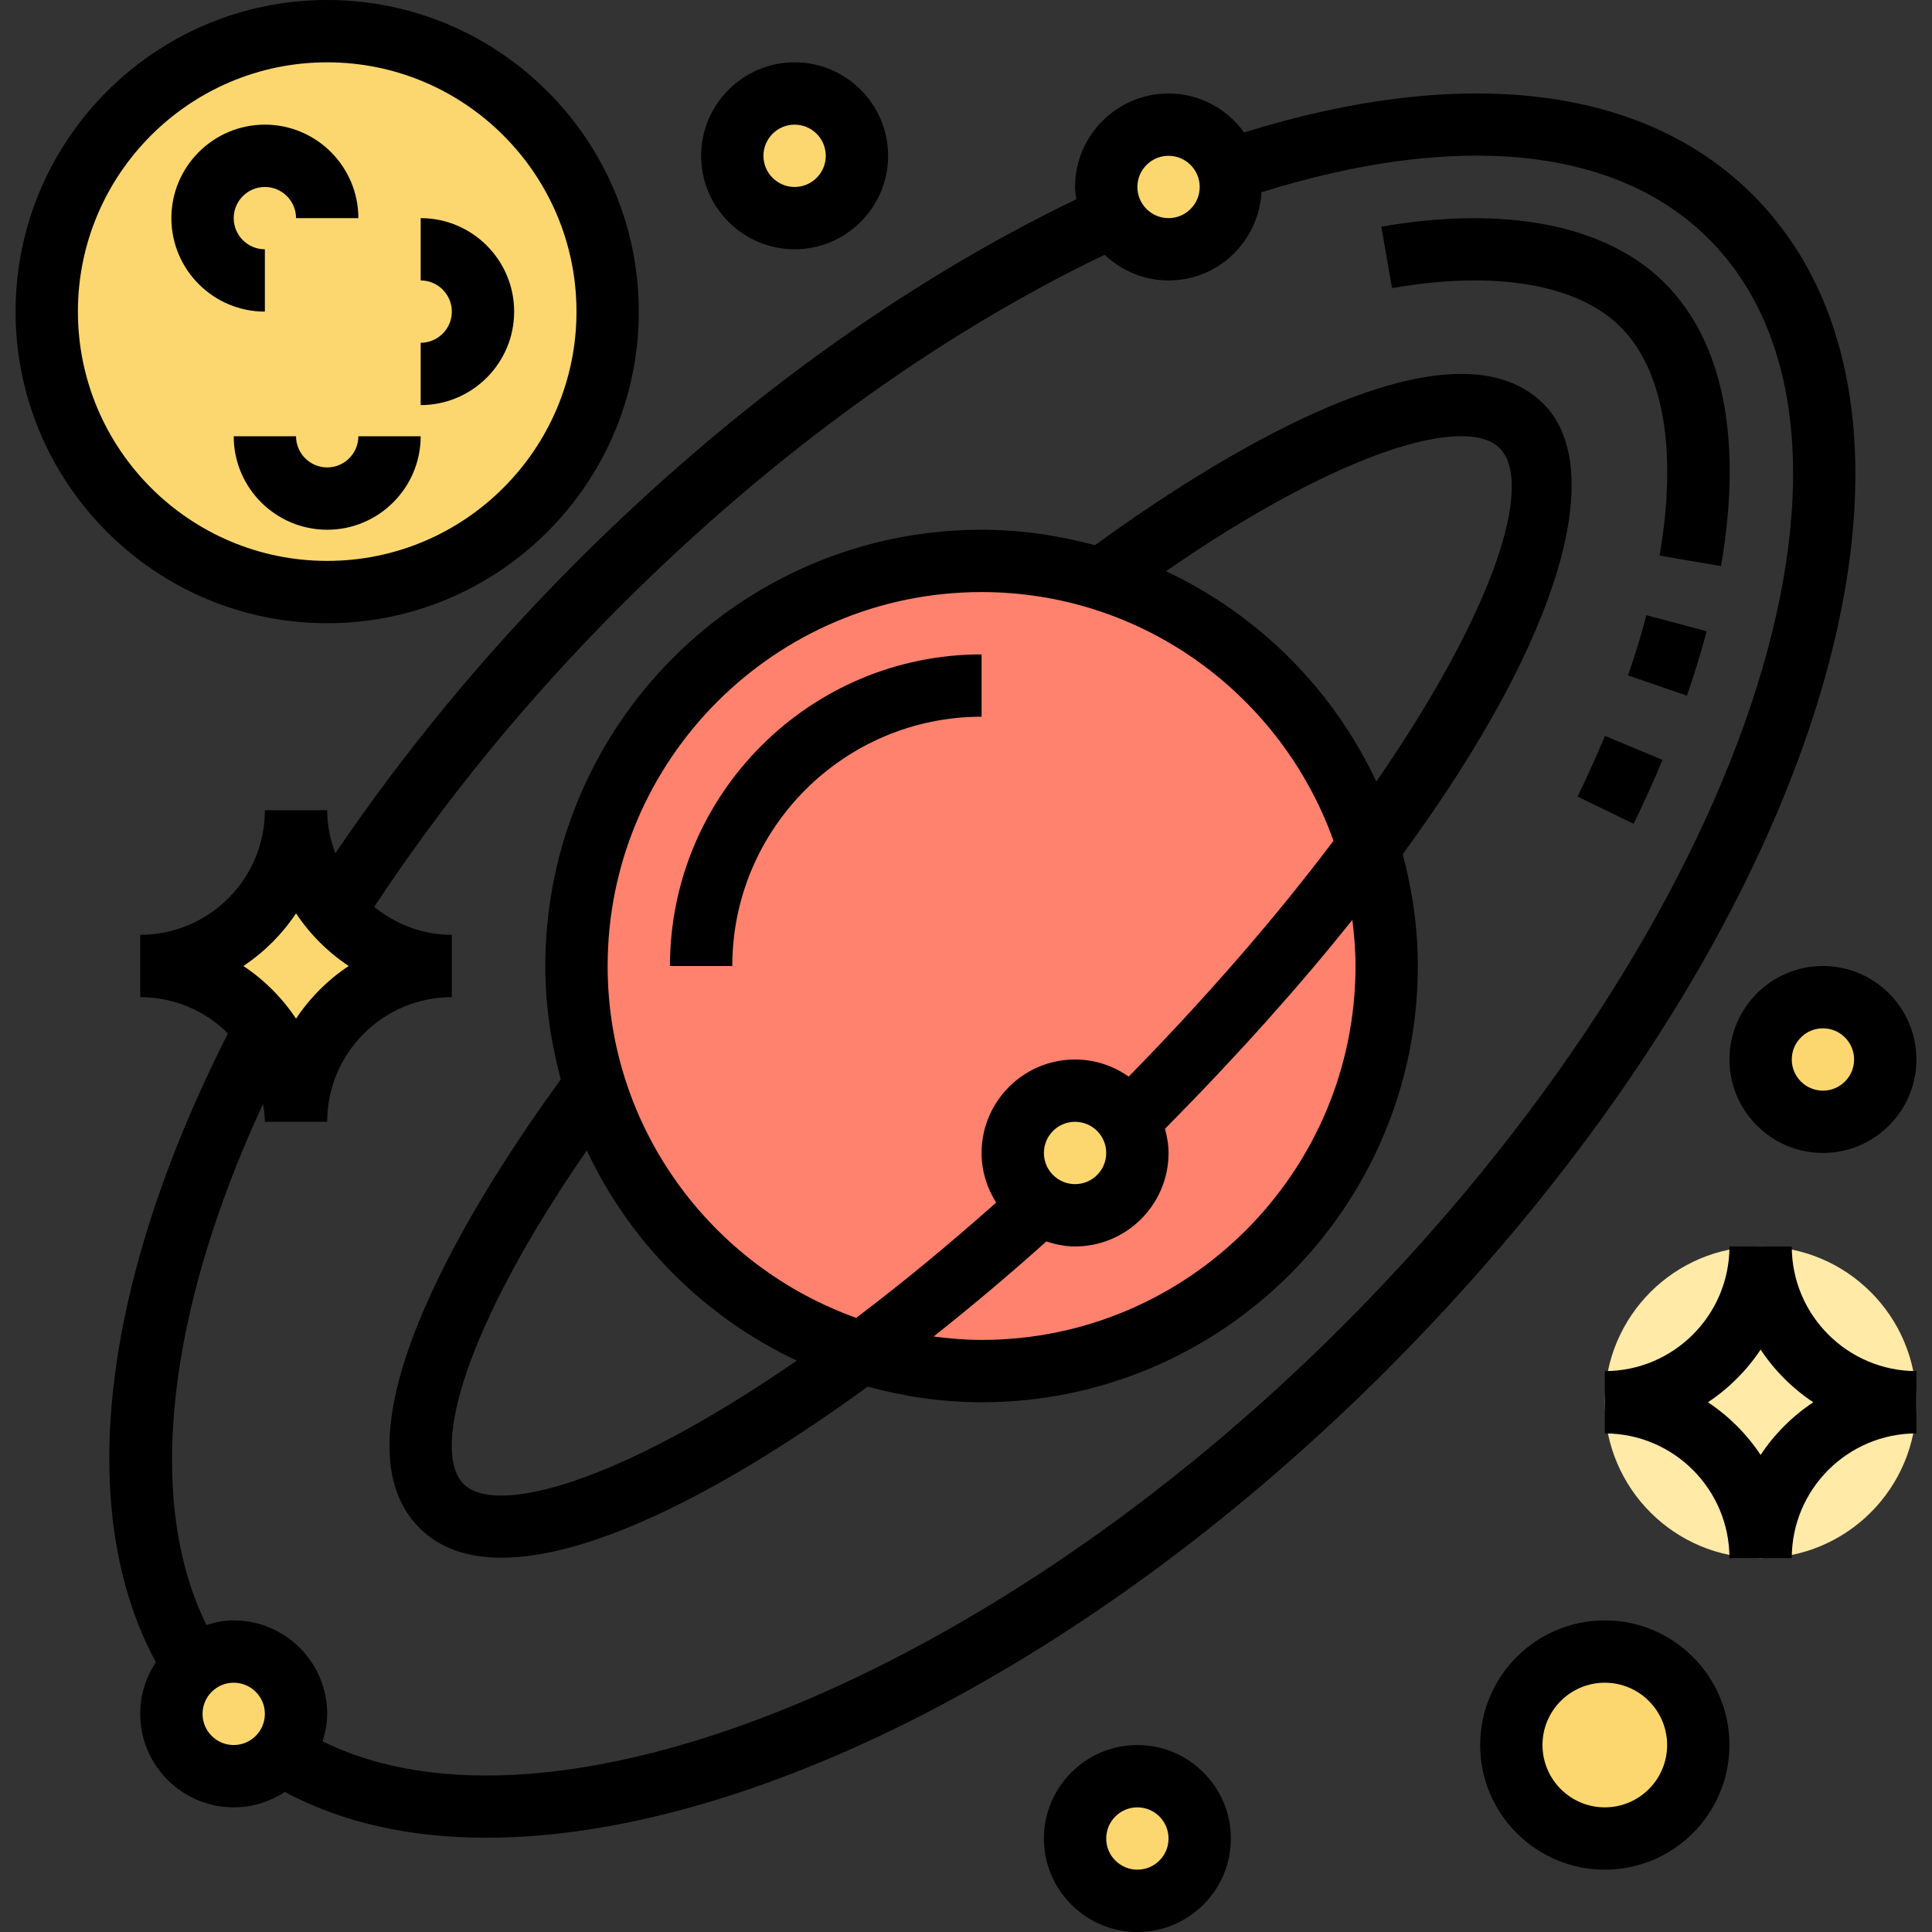 <svg height="496pt" viewBox="-4 0 496 496" width="496pt" xmlns="http://www.w3.org/2000/svg"><rect x="-4" y="0" width="496" height="496" fill="#333333" stroke="none"/><path d="m488 360c0 22.09-17.91 40-40 40s-40-17.91-40-40 17.91-40 40-40 40 17.91 40 40zm0 0" fill="#ffeaa7"/><g fill="#fcd770"><path d="m304 472c0 8.836-7.164 16-16 16s-16-7.164-16-16 7.164-16 16-16 16 7.164 16 16zm0 0"/><path d="m311.359 43.68c.402 1.359.641 2.801.641 4.32 0 8.801-7.199 16-16 16-6.078 0-11.441-3.441-14.16-8.559-1.199-2.242-1.84-4.723-1.84-7.441 0-8.801 7.199-16 16-16 7.281 0 13.52 4.961 15.359 11.68zm0 0"/><path d="m480 272c0 8.836-7.164 16-16 16s-16-7.164-16-16 7.164-16 16-16 16 7.164 16 16zm0 0"/><path d="m56 424c8.801 0 16 7.199 16 16 0 3.922-1.359 7.441-3.762 10.238-2.879 3.523-7.359 5.762-12.238 5.762-8.801 0-16-7.199-16-16 0-4.879 2.238-9.359 5.762-12.238 2.797-2.402 6.316-3.762 10.238-3.762zm0 0"/><path d="m432 448c0 13.254-10.746 24-24 24s-24-10.746-24-24 10.746-24 24-24 24 10.746 24 24zm0 0"/><path d="m216 40c0 8.836-7.164 16-16 16s-16-7.164-16-16 7.164-16 16-16 16 7.164 16 16zm0 0"/><path d="m81.602 234c7.359 8.559 18.238 14 30.398 14-22.078 0-40 17.922-40 40 0-8.961-2.961-17.281-7.922-23.922-7.359-9.758-18.957-16.078-32.078-16.078 22.078 0 40-17.922 40-40 0 9.922 3.602 19.039 9.602 26zm0 0"/></g><path d="m347.281 217.121c-10-32.48-35.602-58.16-68.082-68.32-9.84-3.121-20.32-4.801-31.199-4.801-57.441 0-104 46.559-104 104 0 10.879 1.68 21.359 4.801 31.199 10.168 32.48 35.84 58.082 68.406 68.082 9.754 3.117 20.074 4.719 30.793 4.719 57.441 0 104-46.559 104-104 0-10.719-1.602-21.121-4.719-30.879zm0 0" fill="#ff826e"/><path d="m288 296c0 8.801-7.199 16-16 16-3.281 0-6.32-.961-8.879-2.641-4.242-2.961-7.121-7.84-7.121-13.359 0-8.801 7.199-16 16-16 5.84 0 10.961 3.121 13.762 7.84 1.438 2.398 2.238 5.199 2.238 8.16zm0 0" fill="#fcd770"/><path d="m152 80c0 39.766-32.234 72-72 72s-72-32.234-72-72 32.234-72 72-72 72 32.234 72 72zm0 0" fill="#fcd770"/><path d="m160 80c0-44.113-35.887-80-80-80s-80 35.887-80 80 35.887 80 80 80 80-35.887 80-80zm-144 0c0-35.289 28.711-64 64-64s64 28.711 64 64-28.711 64-64 64-64-28.711-64-64zm0 0"/><path d="m456 320h-16c0 17.648-14.352 32-32 32v16c17.648 0 32 14.352 32 32h16c0-17.648 14.352-32 32-32v-16c-17.648 0-32-14.352-32-32zm-8 53.52c-3.559-5.359-8.16-9.961-13.52-13.52 5.359-3.559 9.961-8.16 13.52-13.52 3.559 5.359 8.16 9.961 13.52 13.52-5.359 3.559-9.961 8.16-13.52 13.52zm0 0"/><path d="m288 448c-13.23 0-24 10.77-24 24s10.77 24 24 24 24-10.77 24-24-10.77-24-24-24zm0 32c-4.414 0-8-3.586-8-8s3.586-8 8-8 8 3.586 8 8-3.586 8-8 8zm0 0"/><path d="m392.289 103.711c-24.641-24.613-86.961 15.715-115.184 36.258-9.297-2.504-19.027-3.969-29.105-3.969-61.762 0-112 50.238-112 112 0 10.078 1.465 19.809 3.969 29.113-20.535 28.215-60.871 90.559-36.266 115.176 5.242 5.238 12.426 7.621 21.066 7.621 23.695 0 58.352-17.957 93.992-43.918 9.344 2.535 19.109 4.008 29.238 4.008 61.762 0 112-50.238 112-112 0-9.938-1.426-19.527-3.871-28.711 42.215-57.664 52.102-99.633 36.16-115.578zm-144.289 48.289c41.648 0 77.078 26.703 90.344 63.848-14.129 18.762-31.617 39.168-52.582 60.551-3.906-2.75-8.633-4.398-13.762-4.398-13.23 0-24 10.77-24 24 0 4.688 1.406 9.039 3.742 12.734-12.582 11.188-24.621 21.066-35.934 29.594-37.129-13.273-63.809-48.695-63.809-90.328 0-52.938 43.062-96 96-96zm16 144c0-4.414 3.586-8 8-8s8 3.586 8 8-3.586 8-8 8-8-3.586-8-8zm-148.977 84.977c-8.43-8.434.145-40.09 31.625-85.625 11.113 23.688 30.23 42.824 53.91 53.953-45.445 31.367-77.199 40-85.535 31.672zm228.977-132.977c0 52.938-43.062 96-96 96-4.184 0-8.273-.359-12.32-.879 9.77-7.723 19.473-15.914 28.945-24.402 2.336.762 4.781 1.281 7.375 1.281 13.23 0 24-10.77 24-24 0-2.16-.375-4.215-.922-6.207 18.715-18.891 34.656-36.801 48.113-53.625.48 3.887.809 7.816.809 11.832zm5.344-47.359c-11.129-23.711-30.289-42.863-54-53.992 45.535-31.496 77.176-40.047 85.633-31.625 8.953 8.953-1.098 41.434-31.633 85.617zm0 0"/><path d="m200 64c13.23 0 24-10.77 24-24s-10.77-24-24-24-24 10.77-24 24 10.77 24 24 24zm0-32c4.414 0 8 3.594 8 8s-3.586 8-8 8-8-3.594-8-8 3.586-8 8-8zm0 0"/><path d="m64 64c-4.414 0-8-3.594-8-8s3.586-8 8-8 8 3.594 8 8h16c0-13.23-10.77-24-24-24s-24 10.77-24 24 10.77 24 24 24zm0 0"/><path d="m423.359 72.648c-14.887-14.887-40.816-20-72.734-14.457l2.75 15.77c26.465-4.617 47.656-1.023 58.672 10 11.082 11.07 14.633 31.91 10.016 58.672l15.77 2.719c5.609-32.496.609-57.641-14.473-72.703zm0 0"/><path d="m415.391 169.121c-.461 1.422-.934 2.848-1.43 4.27l15.129 5.219c.52-1.52 1.031-3.043 1.52-4.562 1.32-4.07 2.496-8.07 3.543-11.992l-15.473-4.117c-.961 3.656-2.062 7.391-3.289 11.184zm0 0"/><path d="m401.008 204.504 14.391 6.992c2.672-5.488 5.137-10.969 7.418-16.406l-14.77-6.168c-2.16 5.168-4.512 10.367-7.039 15.582zm0 0"/><path d="m445.984 50.008c-27.953-27.961-74.16-33.512-130.578-16.016-4.367-6.023-11.414-9.992-19.406-9.992-13.23 0-24 10.77-24 24 0 1.078.176 2.113.32 3.16-44.199 21.23-88.383 53.176-128.184 92.977-23.664 23.656-44.359 48.855-62.047 74.926-1.289-3.461-2.09-7.16-2.09-11.062h-16c0 17.648-14.352 32-32 32v16c8.785 0 16.742 3.559 22.527 9.312-32.75 64.59-39.375 122.719-18.512 161.43-2.527 3.801-4.016 8.355-4.016 13.258 0 13.23 10.77 24 24 24 4.855 0 9.359-1.473 13.137-3.953 14.742 7.93 32.27 11.754 51.742 11.754 66.496 0 155.367-44.312 230.984-119.93 111.016-111.031 152.359-243.613 94.121-301.863zm-149.984-10.008c4.414 0 8 3.594 8 8s-3.586 8-8 8-8-3.594-8-8 3.586-8 8-8zm-224 194.48c3.559 5.359 8.16 9.961 13.52 13.52-5.359 3.559-9.961 8.16-13.52 13.52-3.559-5.359-8.16-9.961-13.52-13.52 5.359-3.559 9.961-8.16 13.52-13.52zm-16 213.52c-4.414 0-8-3.586-8-8s3.586-8 8-8 8 3.586 8 8-3.586 8-8 8zm284.551-107.449c-90.344 90.352-203.016 135.617-261.727 106.496.695-2.238 1.176-4.574 1.176-7.047 0-13.23-10.77-24-24-24-2.457 0-4.777.48-7 1.168-15.656-31.625-10.297-80.199 14.535-133.777.219 1.512.465 3.035.465 4.609h16c0-17.648 14.352-32 32-32v-16c-7.574 0-14.449-2.754-19.938-7.168 17.785-26.953 38.984-52.984 63.387-77.383 38.641-38.633 81.438-69.586 124.145-90.035 4.293 4.059 10.047 6.586 16.406 6.586 12.77 0 23.145-10.047 23.863-22.648 50.57-15.777 91.207-11.633 114.809 11.969 51.031 51.039 8.816 176.305-94.121 279.23zm0 0"/><path d="m408 416c-17.648 0-32 14.352-32 32s14.352 32 32 32 32-14.352 32-32-14.352-32-32-32zm0 48c-8.824 0-16-7.176-16-16s7.176-16 16-16 16 7.176 16 16-7.176 16-16 16zm0 0"/><path d="m104 112h-16c0 4.406-3.586 8-8 8s-8-3.594-8-8h-16c0 13.23 10.77 24 24 24s24-10.77 24-24zm0 0"/><path d="m128 80c0-13.23-10.77-24-24-24v16c4.414 0 8 3.594 8 8s-3.586 8-8 8v16c13.23 0 24-10.77 24-24zm0 0"/><path d="m248 184v-16c-44.113 0-80 35.887-80 80h16c0-35.289 28.711-64 64-64zm0 0"/><path d="m440 272c0 13.23 10.77 24 24 24s24-10.77 24-24-10.77-24-24-24-24 10.77-24 24zm32 0c0 4.414-3.586 8-8 8s-8-3.586-8-8 3.586-8 8-8 8 3.586 8 8zm0 0"/></svg>